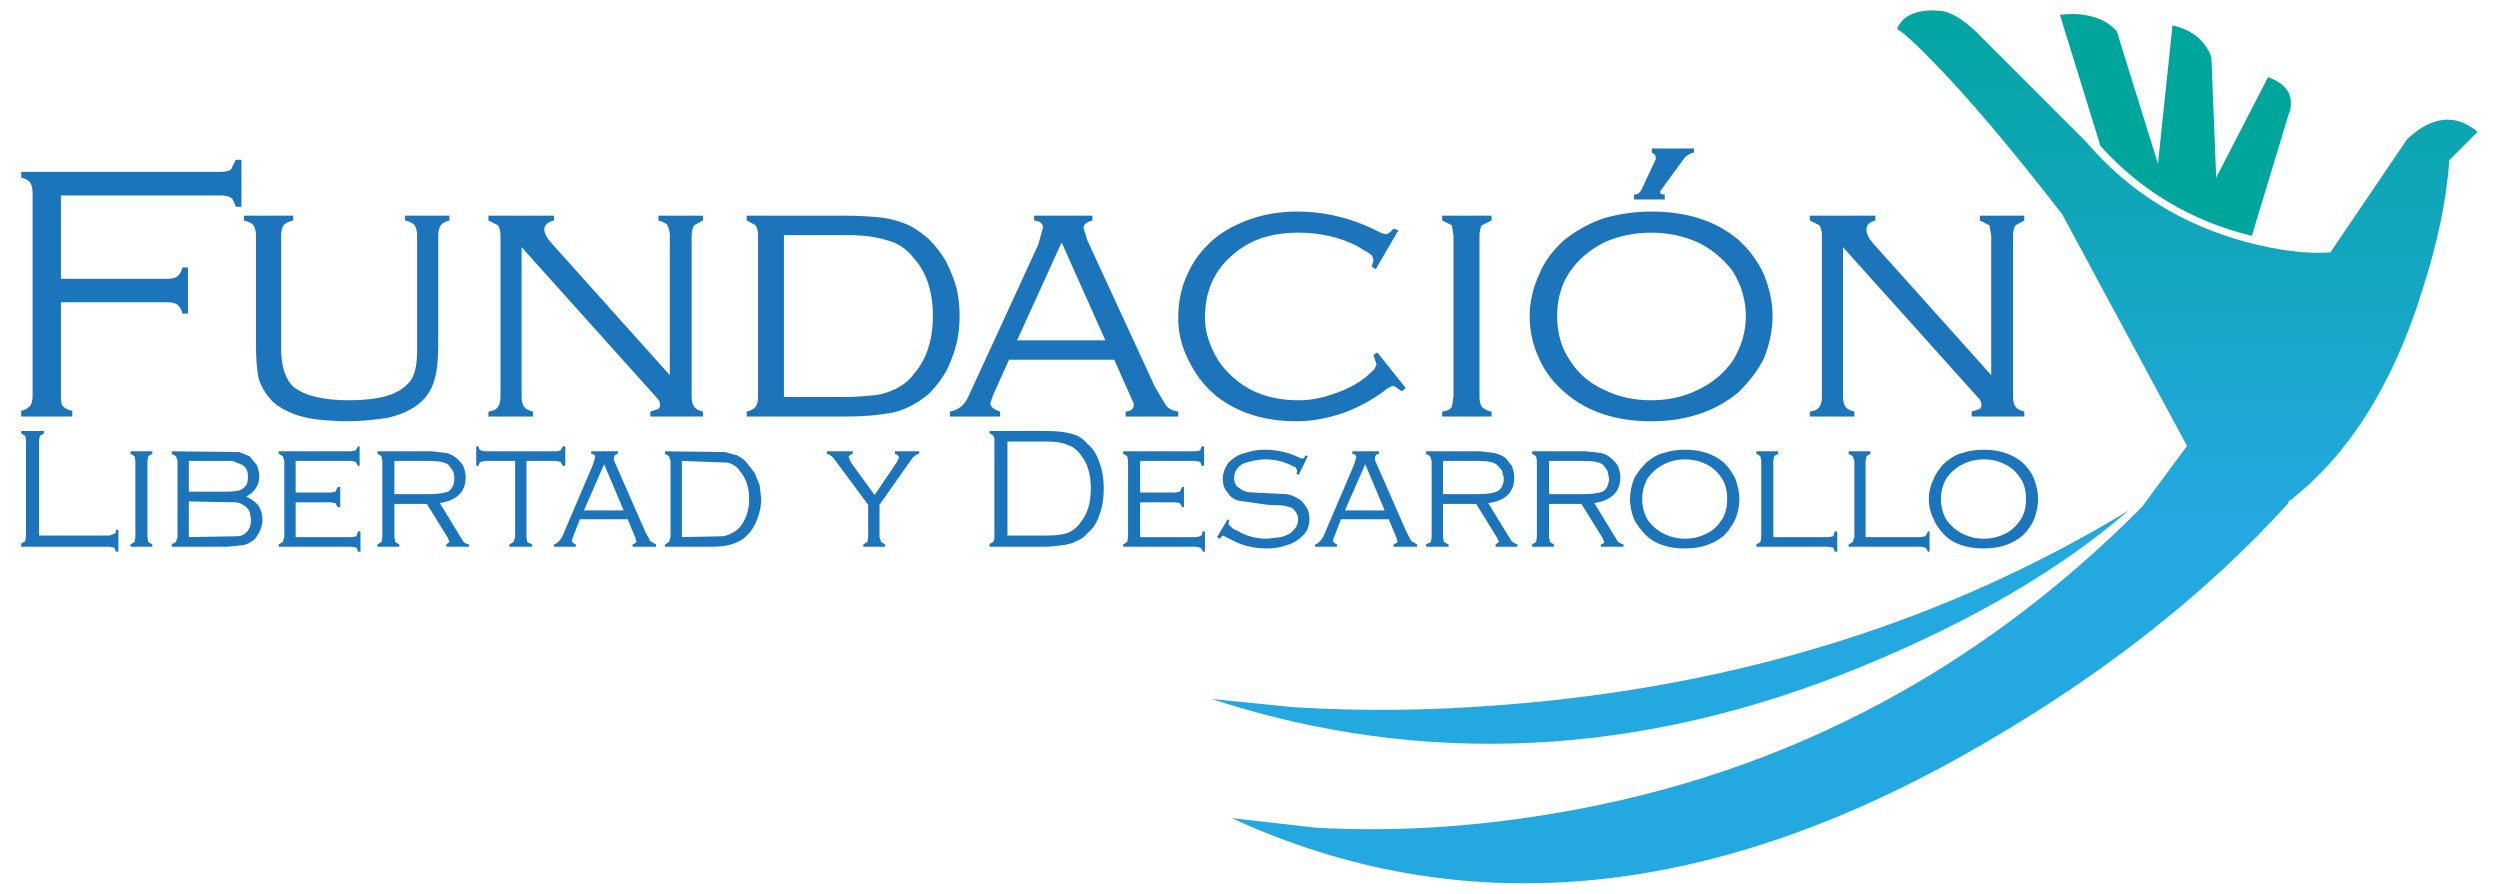 <svg xmlns="http://www.w3.org/2000/svg" xmlns:xlink="http://www.w3.org/1999/xlink" width="100%" height="100%" viewBox="0 0 1024 366">
<defs>
<linearGradient id="g1" gradientUnits="userSpaceOnUse" x1="875.075" y1="-21.025" x2="875.825" y2="217.325" spreadMethod="pad">
<stop offset="1.176%" stop-color="#00A59B"/>
<stop offset="98.824%" stop-color="#24A8E0"/>
</linearGradient>
<g id="l1">
<path fill="#1C75BB" stroke="none" d="M 828.5 189.5 Q 822.2 184.2 812.6 184.2 807.6 184.2 803.95 185.5 800.65 186.15 796.65 189.5 793.35 192.8 792.05 196.1 790.05 200.1 790.05 204.4 790.05 208.7 792.05 212.7 793.35 216 796.65 219.35 802.3 224.65 812.6 224.65 822.2 224.65 828.5 219.35 831.85 216 833.15 212.7 834.8 208.4 834.8 204.4 834.8 200.45 833.15 196.1 831.85 192.8 828.5 189.5 M 821.2 190.15 Q 824.85 191.8 827.5 195.8 829.85 199.1 829.85 204.4 829.85 209.7 827.5 213.05 824.85 217 821.2 218.65 817.25 220.65 812.6 220.65 807.95 220.65 803.95 218.65 800 216.7 797.35 213.05 795 209.05 795 204.4 795 199.75 797.35 195.8 800 192.15 803.95 190.15 807.95 188.15 812.6 188.15 817.25 188.15 821.2 190.15 M 758.85 186.85 L 759.55 188.8 759.55 220 758.85 222 757.2 223 757.2 223.95 786.7 223.95 788.7 224.3 789.7 225.95 790.35 225.95 790.35 217.65 789.7 217.65 788.7 219.65 786.7 220 764.15 220 764.15 188.8 764.5 186.85 766.15 185.85 766.15 184.85 757.2 184.85 757.2 185.85 758.85 186.85 M 721.05 186.85 L 721.4 188.8 721.4 220 721.05 222 719.4 223 719.4 223.95 748.9 223.95 750.9 224.3 751.55 225.95 752.55 225.95 752.55 217.65 751.55 217.65 750.9 219.65 748.9 220 726.35 220 726.35 188.8 726.7 186.85 728.35 185.85 728.35 184.85 719.4 184.85 719.4 185.85 721.05 186.85 M 674.3 189.5 Q 671 192.8 669.3 196.1 667.65 200.45 667.65 204.4 667.65 208.4 669.3 212.7 671 216 674.3 219.35 679.95 224.65 690.2 224.65 699.85 224.65 706.15 219.35 708.8 216.7 710.8 212.7 712.45 208.4 712.45 204.4 712.45 200.45 710.8 196.1 708.8 192.15 706.15 189.5 699.85 184.2 690.2 184.2 685.25 184.2 681.6 185.5 678.25 186.15 674.3 189.5 M 674.95 195.8 Q 677.6 192.15 681.6 190.15 685.55 188.15 690.2 188.15 694.85 188.15 698.85 190.15 702.5 191.8 705.15 195.8 707.45 199.1 707.45 204.4 707.45 209.7 705.15 213.05 702.5 217 698.85 218.65 694.85 220.65 690.2 220.65 685.55 220.65 681.6 218.65 677.6 216.7 674.95 213.05 672.65 209.05 672.65 204.4 672.65 199.75 674.95 195.8 M 662.7 190.8 Q 661.7 189.15 659.7 187.5 657.7 185.85 655.4 185.5 L 649.4 184.85 627.55 184.85 627.55 185.85 629.2 186.85 629.5 188.8 629.5 220 629.2 222 627.55 223 627.55 223.95 636.5 223.95 636.5 223 634.85 222 634.5 220 634.5 206.4 647.75 206.4 656.4 220.35 657.05 222 Q 657.05 222.65 655.7 223 L 655.7 223.95 665 223.95 665 223 Q 662.7 222.3 662.35 221.3 L 653.05 206.05 Q 663.7 204.4 663.7 195.45 663.7 193.45 662.7 190.8 M 656.7 190.5 L 658.4 192.8 659.05 195.8 Q 659.05 199.75 656.4 201.4 653.4 202.4 648.45 202.4 L 634.5 202.4 634.5 188.8 649.1 188.8 Q 654.75 188.8 656.7 190.5 M 585.75 186.85 L 586.4 188.8 586.4 220 586.1 222 584.1 223 584.1 223.95 593.35 223.95 593.35 223 591.4 222 591.05 220 591.05 206.4 604.65 206.4 613.25 220.35 613.95 222 612.6 223 612.6 223.95 621.55 223.95 621.55 223 Q 619.55 222.3 618.9 221.3 L 609.6 206.05 Q 620.25 204.75 620.25 195.45 620.25 193.45 619.25 190.8 L 616.6 187.5 Q 614.6 186.15 611.95 185.5 L 606.3 184.85 584.1 184.85 584.1 185.85 585.75 186.85 M 591.05 188.8 L 605.65 188.8 Q 611.6 188.8 613.25 190.5 613.95 191.15 615.25 192.8 L 615.95 195.8 Q 615.95 200.1 612.95 201.4 610.6 202.4 605.3 202.4 L 591.05 202.4 591.05 188.8 M 555.55 187.15 L 554.55 190.5 541.95 220 Q 540.3 222.65 538.65 223 L 538.65 223.95 547.6 223.95 547.6 223 Q 545.95 222.3 545.95 221.3 L 549.25 212.7 568.85 212.7 572.15 220.65 572.15 221.3 572.5 221.65 Q 572.5 222.3 570.8 223 L 570.8 223.95 580.45 223.95 580.45 223 578.1 221.65 576.15 218 563.2 188.5 563.2 187.5 Q 563.2 186.15 564.85 185.85 L 564.85 184.85 553.9 184.85 553.9 185.85 Q 555.55 186.15 555.55 187.15 M 567.15 209.05 L 550.9 209.05 559.2 190.15 567.15 209.05 M 503.5 189.15 Q 500.85 192.45 500.85 196.1 500.85 199.75 502.85 201.75 504.15 204.1 507.15 205.05 L 519.1 206.75 525.4 207.05 528.35 207.7 Q 529.7 208.05 530.7 209.7 531.7 210.7 531.7 212.7 531.7 215.35 529.7 217.35 528.35 219 524.7 220 L 519.1 220.65 Q 512.1 220.65 506.8 217.35 L 505.8 217 504.8 216.35 503.15 214.7 503.5 213.05 502.85 212.7 498.5 220 499.5 220.65 500.85 219.35 506.8 222.3 Q 512.45 224.65 519.1 224.65 523.4 224.65 527.05 223.3 530.7 222.3 533.7 219.35 536.35 216.7 536.35 212.7 536.35 209.4 535 207.7 533.7 205.4 532 204.4 529.35 202.75 527.05 202.4 L 513.45 201.75 Q 510.8 201.75 508.8 200.75 L 506.5 199.1 Q 505.5 197.75 505.5 195.8 505.5 191.8 509.45 189.8 514.45 188.15 518.4 188.15 524.05 188.15 529.35 190.8 L 530.7 191.45 531.35 192.8 531 194.15 532 194.45 535.65 186.85 534.65 186.5 Q 534.35 187.85 533.35 187.85 L 532.35 187.5 Q 525.7 184.2 517.75 184.2 513.8 184.2 510.15 185.5 506.8 186.15 503.5 189.15 M 493.2 190.8 L 493.2 182.85 492.2 182.85 491.55 184.5 489.55 184.85 460.05 184.85 460.05 185.85 461.7 186.85 462.05 188.8 462.05 220 461.7 222 460.05 223 460.05 223.95 489.9 223.95 491.55 224.3 Q 492.55 224.95 492.55 225.95 L 493.55 225.95 493.55 217.65 492.55 217.65 Q 492.55 219.35 491.55 219.65 L 489.9 220 467 220 467 205.75 481.3 205.75 483.25 206.05 484.25 207.7 484.95 207.7 484.95 199.45 484.25 199.45 483.25 201.4 481.3 201.75 467 201.75 467 188.8 489.55 188.8 491.55 189.15 492.2 190.8 493.2 190.8 M 405.35 176.55 L 405.35 177.55 Q 407.3 178.2 407.3 179.85 L 407.3 220.35 Q 407.3 222.3 405.35 222.65 L 405.35 223.95 429.2 223.95 435.5 223.3 Q 439.5 222.65 440.8 221.65 443.8 220.65 445.45 218.35 449.1 215.35 450.45 210.4 452.1 206.4 452.1 200.1 452.1 194.15 450.45 189.8 448.8 184.5 445.45 181.85 442.8 178.55 438.5 177.55 434.5 176.55 429.2 176.55 L 405.35 176.55 M 437.15 182.2 Q 440.5 183.2 442.8 186.5 446.8 191.45 446.8 200.1 446.8 208.7 442.8 213.7 440.5 217 437.15 218.35 433.85 219.35 428.9 219.35 L 412.65 219.35 412.65 180.85 428.9 180.85 Q 434.2 180.85 437.15 182.2 M 348.6 189.5 L 347.6 187.15 Q 347.6 186.5 349.3 185.85 L 349.3 184.85 338.65 184.85 338.65 185.85 Q 340 186.15 341.3 187.5 L 355.6 206.75 355.6 220 355.25 222 353.6 223 353.6 223.95 362.55 223.95 362.55 223 360.9 222 360.25 220 360.25 206.75 373.8 187.5 Q 375.15 186.15 376.5 185.85 L 376.5 184.85 366.55 184.85 366.55 185.85 Q 368.2 186.5 368.2 187.5 L 367.2 189.5 358.25 202.75 348.6 189.5 M 274 186.85 L 274.65 188.8 274.65 220 274 222 272.35 223 272.35 223.95 291.25 223.95 Q 296.2 223.95 299.55 223 303.85 221.65 305.85 219.35 308.5 217 310.15 212.7 311.8 208.4 311.8 204.4 L 311.15 198.75 309.15 193.8 305.85 189.5 Q 304.5 187.85 301.85 186.5 L 296.9 185.15 272.35 184.85 272.35 185.85 274 186.85 M 298.2 189.5 Q 301.55 190.5 303.2 193.15 306.85 197.45 306.85 204.4 306.85 211.05 303.2 215.7 301.85 217.35 299.85 218.35 297.2 219.65 295.9 219.65 L 279.3 220 279.3 188.8 298.2 189.5 M 242.15 184.85 L 242.15 185.85 Q 243.8 186.15 243.8 187.15 L 242.8 190.5 230.2 220 Q 228.55 222.65 226.9 223 L 226.9 223.95 235.85 223.95 235.85 223 Q 234.2 222.3 234.2 221.3 L 237.5 212.7 257.1 212.7 260.4 220.65 260.4 221.3 260.75 221.65 Q 260.75 222.3 259.1 223 L 259.1 223.95 268.7 223.95 268.7 223 266.35 221.65 264.4 218 251.45 188.5 251.45 187.5 Q 251.45 186.15 253.1 185.85 L 253.1 184.85 242.15 184.85 M 255.45 209.05 L 239.2 209.05 247.45 190.15 255.45 209.05 M 198.7 184.85 L 197.05 184.5 Q 196.05 184.2 196.05 182.85 L 195.05 182.85 195.05 190.8 196.05 190.8 Q 196.05 189.8 197.05 189.15 L 198.7 188.8 211 188.8 211 220 210.3 222 208.65 223 208.65 223.95 217.95 223.95 217.95 223 215.95 222 215.65 220 215.65 188.8 227.55 188.8 229.55 189.15 230.55 190.8 231.55 190.8 231.55 182.85 230.55 182.85 229.55 184.5 227.9 184.85 198.7 184.85 M 186.8 187.5 Q 184.8 185.85 182.45 185.5 L 176.5 184.85 154.6 184.85 154.6 185.85 156.25 186.85 156.6 188.8 156.6 220 156.25 222 154.6 223 154.6 223.95 163.55 223.95 163.55 223 161.9 222 161.55 220 161.55 206.4 174.85 206.4 183.45 220.35 184.1 222 182.8 223 182.8 223.95 192.1 223.95 192.1 223 Q 190.1 222.65 189.45 221.3 L 180.15 206.05 Q 190.75 204.4 190.75 195.45 190.75 193.45 189.75 190.8 188.75 189.15 186.8 187.5 M 183.8 190.5 L 185.45 192.8 Q 186.1 193.8 186.1 195.8 186.1 199.75 183.45 201.4 180.5 202.4 175.5 202.4 L 161.55 202.4 161.55 188.8 176.15 188.8 Q 181.8 188.8 183.8 190.5 M 115.8 186.85 L 116.45 188.8 116.45 220 115.8 222 114.15 223 114.15 223.95 144 223.95 146 224.3 146.65 225.95 147.65 225.95 147.65 217.65 146.65 217.65 146 219.65 144 220 121.1 220 121.1 205.75 135.35 205.75 137.35 206.05 138.35 207.7 139.35 207.7 139.35 199.45 138.35 199.45 137.35 201.4 135.35 201.75 121.1 201.75 121.1 188.8 143.65 188.8 145.65 189.15 146.65 190.8 147.3 190.8 147.3 182.85 146.65 182.85 145.65 184.5 143.65 184.85 114.15 184.85 114.15 185.85 115.8 186.85 M 72.05 186.85 L 72.7 188.8 72.7 220 72.05 222 70.35 223 70.35 223.95 93.25 223.95 99.55 223.3 Q 101.55 223 104.2 221 107.5 217 107.5 212.7 107.5 209.7 105.85 207.05 104.2 205.05 100.9 203.4 106.2 200.45 106.2 195.1 106.2 193.15 105.2 190.5 L 102.2 186.85 97.9 185.15 70.35 184.85 70.35 185.85 72.05 186.85 M 100.9 192.15 Q 101.55 193.15 101.55 195.45 101.55 198.45 100.2 199.45 98.55 201.1 96.55 201.1 95.25 201.4 91.25 201.4 L 77.35 201.4 77.35 188.8 95.25 188.8 98.55 190.15 Q 99.9 190.5 100.9 192.15 M 102.2 209.4 L 102.85 212.7 Q 102.85 216.7 100.2 218.65 98.9 219.65 96.9 219.65 L 77.35 220 77.35 205.4 96.25 205.75 Q 98.25 205.75 99.9 207.05 100.9 207.4 102.2 209.4 M 53.45 185.85 L 55.1 186.85 55.45 188.8 55.45 220 55.1 222 53.45 223 53.45 223.95 62.4 223.95 62.4 223 60.75 222 60.4 220 60.4 188.8 60.75 186.85 62.4 185.85 62.4 184.85 53.45 184.85 53.45 185.85 M 10.35 178.55 L 10.65 180.55 10.65 219.65 10.35 221.65 8.7 222.65 8.7 223.95 44.85 223.95 46.8 224.3 47.5 225.95 48.5 225.95 48.5 217 47.5 217 Q 47.5 218.65 46.8 218.65 L 44.85 219.35 16 219.35 16 180.55 16.3 178.55 17.95 177.55 17.95 176.55 8.7 176.55 8.7 177.55 10.35 178.55 M 824.55 96.6 Q 824.55 93.95 825.55 92.3 L 829.15 90.3 829.15 88.35 810.95 88.35 810.95 90.3 814.9 92.3 815.6 96.6 815.6 153.65 767.15 99.6 Q 764.5 96.6 764.5 93.95 764.5 91.3 768.15 90.3 L 768.15 88.35 741.3 88.35 741.3 90.3 745.25 92.3 Q 746.25 93.95 746.25 96.6 L 746.25 162.3 Q 746.25 165.25 745.25 166.6 744.25 168.25 741.3 168.6 L 741.3 170.6 759.55 170.6 759.55 168.6 Q 756.85 167.95 755.9 166.6 754.9 165.25 754.9 162.3 L 754.9 101.25 810.6 163.3 Q 811.6 164.3 811.6 165.95 811.6 167.25 810.6 167.6 L 807.6 168.6 807.6 170.6 829.15 170.6 829.15 168.6 Q 826.5 167.95 825.55 166.6 824.55 165.25 824.55 162.3 L 824.55 96.6 M 676.3 86.65 Q 666.65 86.65 657.05 89.35 648.45 92.3 641.15 97.95 633.85 104.25 630.5 112.2 626.55 120.85 626.55 129.45 626.55 138.75 630.5 147.05 633.85 154.65 641.15 160.95 654.75 172.55 676.3 172.55 697.5 172.55 711.75 160.95 718.4 154.65 722.4 147.05 726.05 138.1 726.05 129.45 726.05 121.15 722.4 112.2 718.75 104.25 711.75 97.95 698.15 86.65 676.3 86.65 M 715.1 129.45 Q 715.1 139.05 709.8 147.7 704.15 155.65 695.5 159.65 686.9 163.95 676.3 163.95 665.65 163.95 657.05 159.65 648.1 155.65 643.1 147.7 637.8 140.05 637.8 129.45 637.8 118.85 643.1 111.2 648.1 103.9 657.05 99.3 666 95.3 676.3 95.3 686.55 95.3 695.5 99.3 704.15 103.6 709.8 111.2 715.1 119.85 715.1 129.45 M 676.6 60.8 L 676.6 62.45 677.95 63.45 678.25 65.1 672.65 77.05 Q 671.65 79.7 669.3 79.7 L 669.3 81.7 681.9 81.7 681.9 79.7 Q 679.95 79.7 679.95 78.4 L 689.9 64.8 Q 691.2 63.15 693.85 62.45 L 693.85 60.8 676.6 60.8 M 606 96.6 Q 606 93.95 606.95 92.3 L 610.95 90.3 610.95 88.35 590.7 88.35 590.7 90.3 594.7 92.3 595.35 96.6 595.35 162.3 594.7 166.6 Q 593.7 168.25 590.7 168.6 L 590.7 170.6 610.95 170.6 610.95 168.6 Q 608.65 168.25 606.95 166.6 606 165.25 606 162.3 L 606 96.6 M 570.8 93.65 Q 568.85 95.95 567.5 95.95 L 565.5 95.3 Q 548.95 86.65 531.35 86.65 521.4 86.65 512.45 89.65 503.15 92.95 497.2 97.95 489.9 104.25 486.6 111.9 482.6 119.85 482.6 130.45 482.6 139.4 486.9 147.7 490.9 156 497.85 161.95 511.15 172.55 531 172.55 540.65 172.55 550.9 168.9 560.55 165.25 568.5 158.95 L 570.5 158 Q 571.15 158 574.15 160.3 L 575.8 158.95 564.2 144.4 562.55 145.35 563.85 149.35 562.85 151.35 559.2 154.65 Q 553.6 158.95 546.3 161.3 539 163.95 532 163.95 516.75 163.95 506.8 156 500.2 150.7 497.2 144.4 493.55 137.1 493.55 130.1 493.55 113.55 505.5 103.9 515.45 95.3 531.7 95.3 544.95 95.3 555.55 100.6 L 560.55 103.6 Q 562.55 104.6 562.55 106.9 L 561.85 109.25 563.55 110.2 572.8 94.3 570.8 93.65 M 423.55 90.3 Q 427.2 90.65 427.2 93.3 L 425.25 100.25 396.7 162.3 Q 394.4 167.6 389.1 168.6 L 389.1 170.6 409.65 170.6 409.65 168.6 Q 406.35 167.6 405.65 165.6 405.65 164.6 407 161.3 L 413.3 147.35 456.4 147.35 464.35 165.25 464.35 165.95 Q 464.35 168.25 461.05 168.6 L 461.05 170.6 482.6 170.6 482.6 168.6 Q 478.6 167.95 477.3 165.6 L 473 158.3 445.45 98.6 443.8 93.3 Q 443.8 91.3 447.45 90.3 L 447.45 88.35 423.55 88.35 423.55 90.3 M 416.6 139.4 L 434.85 99.3 452.75 139.4 416.6 139.4 M 359.9 89 Q 352.6 88.35 347.3 88.35 L 305.85 88.35 305.85 90.3 309.5 92.3 Q 310.5 93.95 310.5 96.6 L 310.5 162.3 Q 310.5 165.25 309.5 166.6 308.5 167.95 305.85 168.6 L 305.85 170.6 347.3 170.6 Q 357.25 170.6 366.2 168.9 373.8 166.95 380.45 161.3 387.1 154.65 389.75 147.05 393.05 139.05 393.05 129.45 393.05 123.15 391.75 117.85 390.4 112.85 387.4 106.9 384.45 101.95 380.45 97.95 375.15 93.3 370.85 91.65 364.85 89.35 359.9 89 M 346.95 96.3 Q 356.6 96.3 362.9 98.3 369.85 99.95 374.15 105.6 382.1 114.2 382.1 129.45 382.1 144.4 374.15 153.35 371.5 157 366.85 159.3 361.9 161.65 357.55 161.95 350.95 162.6 346.95 162.6 L 321.1 162.6 321.1 96.3 346.95 96.3 M 269.7 90.3 Q 273 91.3 273.35 92.3 274.35 93.95 274.35 96.6 L 274.35 153.65 225.9 99.6 Q 222.95 96.3 222.95 93.95 222.95 91.3 226.9 90.3 L 226.9 88.35 200.05 88.35 200.05 90.3 204 92.3 Q 205 93.95 205 96.6 L 205 162.3 Q 205 165.25 204 166.6 203.05 168.25 200.05 168.6 L 200.05 170.6 218.3 170.6 218.3 168.6 Q 215.65 167.95 214.65 166.6 213.65 165.25 213.65 162.3 L 213.65 101.25 269.35 163.3 Q 270.35 164.3 270.35 165.95 270.35 167.25 269.35 167.6 L 266.35 168.6 266.35 170.6 287.95 170.6 287.95 168.6 Q 285.3 167.95 284.3 166.6 283.3 165.25 283.3 162.3 L 283.3 96.6 Q 283.3 93.95 284.3 92.3 L 287.95 90.3 287.95 88.35 269.7 88.35 269.7 90.3 M 169.85 92.3 Q 170.85 93.95 170.85 96.6 L 170.85 143.7 Q 170.85 154 166.9 157.3 160.9 163.95 143 163.95 127.4 163.95 120.45 158.65 115.15 154 115.15 142.7 L 115.15 96.6 Q 115.15 93.95 116.15 92.3 117.15 91 120.1 90.3 L 120.1 88.35 99.9 88.35 99.9 90.3 Q 102.85 91 103.85 92.3 104.85 93.95 104.85 96.6 L 104.85 141.05 Q 104.85 149.35 105.85 154.65 107.5 160.3 111.8 164.6 115.15 167.6 120.45 169.6 124.75 171.25 130.75 171.9 137.35 172.55 142.35 172.55 148.95 172.55 158.25 171.25 165.9 169.6 170.85 165.95 176.15 161.95 177.8 156 179.5 151 179.5 141.05 L 179.5 96.6 Q 179.5 93.95 180.5 92.3 181.45 91 184.1 90.3 L 184.1 88.35 165.9 88.35 165.9 90.3 Q 168.85 91 169.85 92.3 M 98.9 84.7 L 98.9 65.45 96.55 65.45 94.6 69.45 Q 93.25 70.4 90.25 70.4 L 8.7 70.4 8.7 72.75 Q 11.35 73.4 12.35 74.75 13.35 76.4 13.35 79.05 L 13.35 161.95 Q 13.35 164.95 12.35 166.25 10.65 167.95 8.7 168.25 L 8.7 170.6 29.6 170.6 29.6 168.25 Q 27.25 167.95 25.6 166.25 24.95 165.25 24.95 161.95 L 24.95 123.8 68.4 123.8 Q 71.35 123.8 72.7 124.8 74.35 126.45 74.7 128.45 L 77 128.45 77 109.55 74.7 109.55 Q 74.35 111.55 72.7 113.2 71.35 114.2 68.4 114.2 L 24.95 114.2 24.95 80.05 90.25 80.05 Q 93.25 80.05 94.6 81.05 95.55 81.35 96.55 84.7 L 98.9 84.7 Z"/>
</g>
<g id="l2">
<path fill="#00A59B" stroke="none" d="M 937.3 47.2 Q 938.6 44.55 938.3 41.25 937.6 34.6 929 31.6 L 907.75 72.75 905.8 23.65 Q 905.1 21 902.8 18 898.5 12.4 889.85 10.4 L 883.9 67.1 867 12.7 Q 865 10.4 861.35 8.4 853.4 4.75 843.75 6.1 L 860.35 59.8 Q 885.55 87.65 922.35 96.6 L 937.3 47.2 Z"/>
<path fill="url(#g1)" stroke="none" d="M 1003.25 65.6 L 1014.85 54 Q 1001.25 42.7 986 56.95 L 954.5 103.4 Q 939.9 104.4 920 99.1 880.55 88.5 854.65 58.3 L 812.55 16.2 Q 803.25 6.25 795.95 4.55 L 792 4.25 Q 780.05 4.25 777.05 11.85 781.35 14.5 791.65 25.15 812.85 46.7 844.7 87.8 L 895.8 182.65 877.25 207.75 Q 772.828 312.744 628.85 334.4 583.4 341.4 539.3 339.05 L 504.5 335.1 Q 644.45 399.4 804.95 308.9 885.2 263.75 937.6 205.75 L 937 205.75 Q 973.651 177.79 991.95 119.65 1001.6 89.8 1003.25 65.6 M 762.5 273.05 Q 830.15 245.2 871.95 209.05 759.55 277.35 616.6 288.65 571.8 292.3 529.7 289.65 L 496.2 286.3 Q 626.85 328.75 762.5 273.05 Z"/>
</g>
</defs>
<g transform="matrix(1,0,0,1,0,0)">
<use xlink:href="#l1"/>
</g>
<g transform="matrix(1,0,0,1,0,0)">
<use xlink:href="#l2"/>
</g>
</svg>
